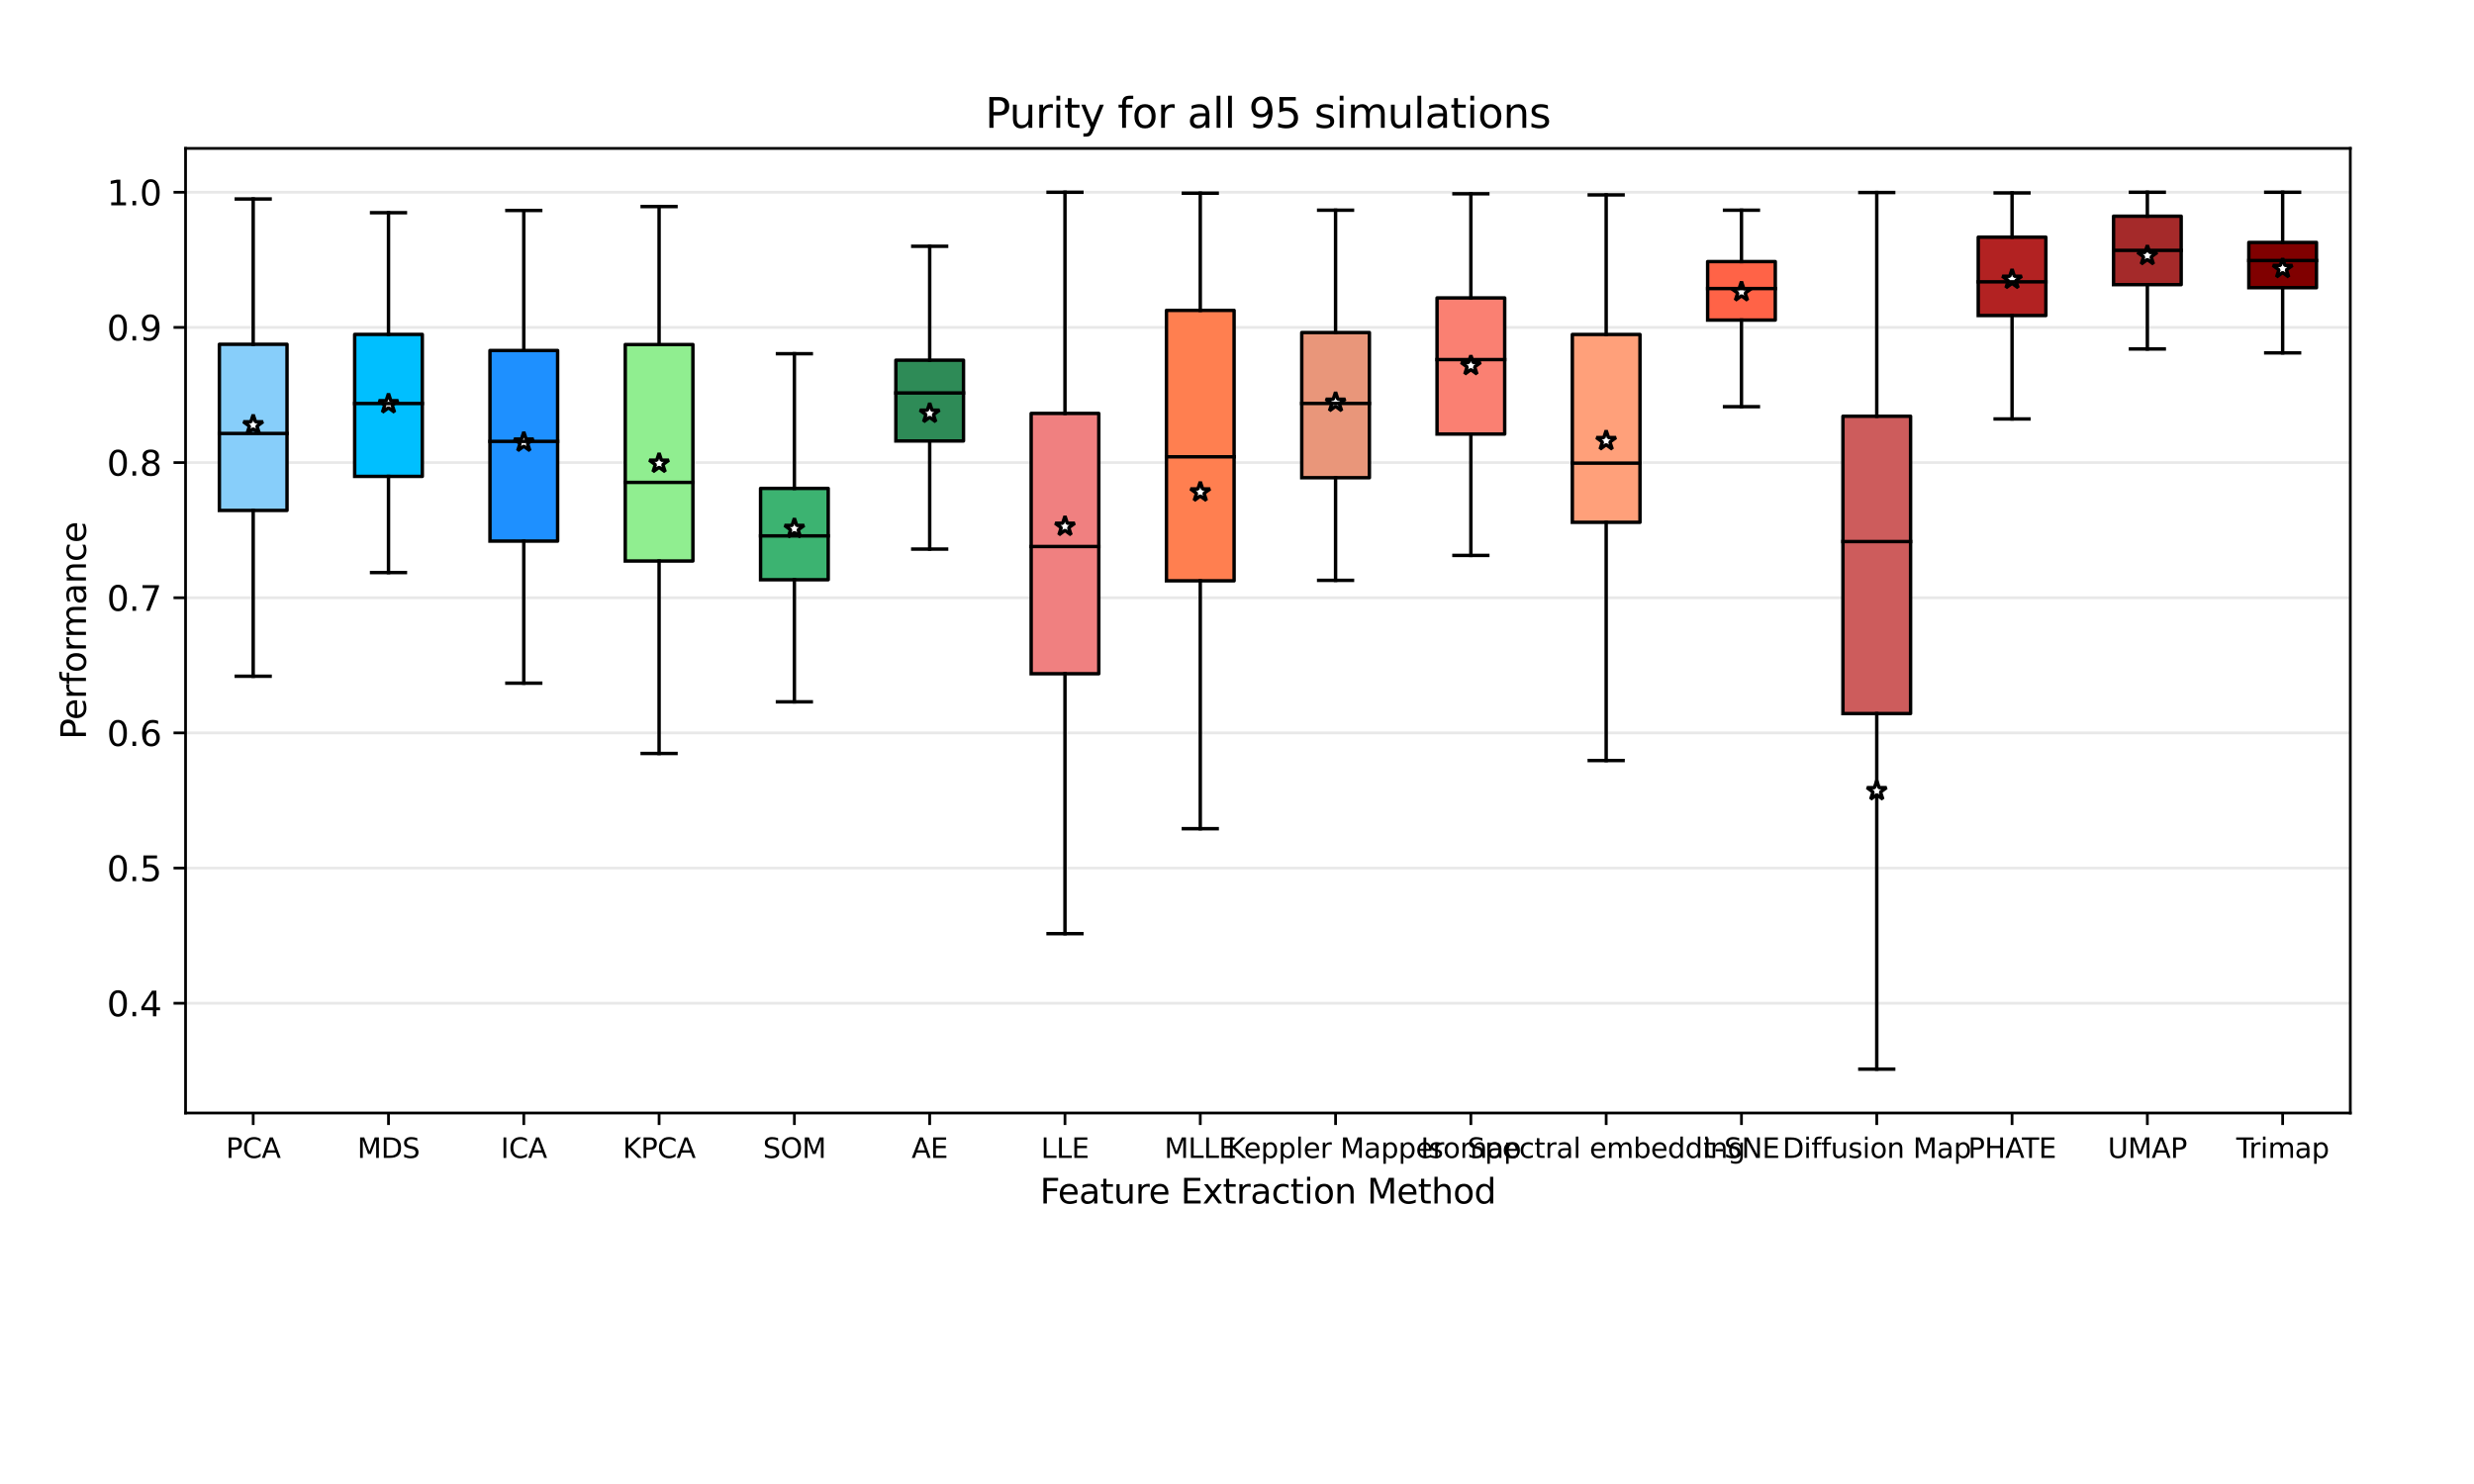 <?xml version="1.0" encoding="utf-8" standalone="no"?>
<!DOCTYPE svg PUBLIC "-//W3C//DTD SVG 1.1//EN"
  "http://www.w3.org/Graphics/SVG/1.1/DTD/svg11.dtd">
<svg xmlns:xlink="http://www.w3.org/1999/xlink" width="720pt" height="432pt" viewBox="0 0 720 432" xmlns="http://www.w3.org/2000/svg" version="1.1">
 <defs>
  <style type="text/css">*{stroke-linejoin: round; stroke-linecap: butt}</style>
 </defs>
 <g id="figure_1">
  <g id="patch_1">
   <path d="M 0 432 
L 720 432 
L 720 0 
L 0 0 
z
" style="fill: #ffffff"/>
  </g>
  <g id="axes_1">
   <g id="patch_2">
    <path d="M 54 324 
L 684 324 
L 684 43.2 
L 54 43.2 
z
" style="fill: #ffffff"/>
   </g>
   <g id="matplotlib.axis_1">
    <g id="xtick_1">
     <g id="line2d_1">
      <defs>
       <path id="mb91f31512e" d="M 0 0 
L 0 3.5 
" style="stroke: #000000; stroke-width: 0.8"/>
      </defs>
      <g>
       <use xlink:href="#mb91f31512e" x="73.688" y="324" style="stroke: #000000; stroke-width: 0.8"/>
      </g>
     </g>
     <g id="text_1">
      <!-- PCA -->
      <g transform="translate(65.746 337.079) scale(0.08 -0.08)">
       <defs>
        <path id="DejaVuSans-50" d="M 1259 4147 
L 1259 2394 
L 2053 2394 
Q 2494 2394 2734 2622 
Q 2975 2850 2975 3272 
Q 2975 3691 2734 3919 
Q 2494 4147 2053 4147 
L 1259 4147 
z
M 628 4666 
L 2053 4666 
Q 2838 4666 3239 4311 
Q 3641 3956 3641 3272 
Q 3641 2581 3239 2228 
Q 2838 1875 2053 1875 
L 1259 1875 
L 1259 0 
L 628 0 
L 628 4666 
z
" transform="scale(0.016)"/>
        <path id="DejaVuSans-43" d="M 4122 4306 
L 4122 3641 
Q 3803 3938 3442 4084 
Q 3081 4231 2675 4231 
Q 1875 4231 1450 3742 
Q 1025 3253 1025 2328 
Q 1025 1406 1450 917 
Q 1875 428 2675 428 
Q 3081 428 3442 575 
Q 3803 722 4122 1019 
L 4122 359 
Q 3791 134 3420 21 
Q 3050 -91 2638 -91 
Q 1578 -91 968 557 
Q 359 1206 359 2328 
Q 359 3453 968 4101 
Q 1578 4750 2638 4750 
Q 3056 4750 3426 4639 
Q 3797 4528 4122 4306 
z
" transform="scale(0.016)"/>
        <path id="DejaVuSans-41" d="M 2188 4044 
L 1331 1722 
L 3047 1722 
L 2188 4044 
z
M 1831 4666 
L 2547 4666 
L 4325 0 
L 3669 0 
L 3244 1197 
L 1141 1197 
L 716 0 
L 50 0 
L 1831 4666 
z
" transform="scale(0.016)"/>
       </defs>
       <use xlink:href="#DejaVuSans-50"/>
       <use xlink:href="#DejaVuSans-43" x="60.303"/>
       <use xlink:href="#DejaVuSans-41" x="130.127"/>
      </g>
     </g>
    </g>
    <g id="xtick_2">
     <g id="line2d_2">
      <g>
       <use xlink:href="#mb91f31512e" x="113.062" y="324" style="stroke: #000000; stroke-width: 0.8"/>
      </g>
     </g>
     <g id="text_2">
      <!-- MDS -->
      <g transform="translate(103.992 337.079) scale(0.08 -0.08)">
       <defs>
        <path id="DejaVuSans-4d" d="M 628 4666 
L 1569 4666 
L 2759 1491 
L 3956 4666 
L 4897 4666 
L 4897 0 
L 4281 0 
L 4281 4097 
L 3078 897 
L 2444 897 
L 1241 4097 
L 1241 0 
L 628 0 
L 628 4666 
z
" transform="scale(0.016)"/>
        <path id="DejaVuSans-44" d="M 1259 4147 
L 1259 519 
L 2022 519 
Q 2988 519 3436 956 
Q 3884 1394 3884 2338 
Q 3884 3275 3436 3711 
Q 2988 4147 2022 4147 
L 1259 4147 
z
M 628 4666 
L 1925 4666 
Q 3281 4666 3915 4102 
Q 4550 3538 4550 2338 
Q 4550 1131 3912 565 
Q 3275 0 1925 0 
L 628 0 
L 628 4666 
z
" transform="scale(0.016)"/>
        <path id="DejaVuSans-53" d="M 3425 4513 
L 3425 3897 
Q 3066 4069 2747 4153 
Q 2428 4238 2131 4238 
Q 1616 4238 1336 4038 
Q 1056 3838 1056 3469 
Q 1056 3159 1242 3001 
Q 1428 2844 1947 2747 
L 2328 2669 
Q 3034 2534 3370 2195 
Q 3706 1856 3706 1288 
Q 3706 609 3251 259 
Q 2797 -91 1919 -91 
Q 1588 -91 1214 -16 
Q 841 59 441 206 
L 441 856 
Q 825 641 1194 531 
Q 1563 422 1919 422 
Q 2459 422 2753 634 
Q 3047 847 3047 1241 
Q 3047 1584 2836 1778 
Q 2625 1972 2144 2069 
L 1759 2144 
Q 1053 2284 737 2584 
Q 422 2884 422 3419 
Q 422 4038 858 4394 
Q 1294 4750 2059 4750 
Q 2388 4750 2728 4690 
Q 3069 4631 3425 4513 
z
" transform="scale(0.016)"/>
       </defs>
       <use xlink:href="#DejaVuSans-4d"/>
       <use xlink:href="#DejaVuSans-44" x="86.279"/>
       <use xlink:href="#DejaVuSans-53" x="163.281"/>
      </g>
     </g>
    </g>
    <g id="xtick_3">
     <g id="line2d_3">
      <g>
       <use xlink:href="#mb91f31512e" x="152.438" y="324" style="stroke: #000000; stroke-width: 0.8"/>
      </g>
     </g>
     <g id="text_3">
      <!-- ICA -->
      <g transform="translate(145.728 337.079) scale(0.08 -0.08)">
       <defs>
        <path id="DejaVuSans-49" d="M 628 4666 
L 1259 4666 
L 1259 0 
L 628 0 
L 628 4666 
z
" transform="scale(0.016)"/>
       </defs>
       <use xlink:href="#DejaVuSans-49"/>
       <use xlink:href="#DejaVuSans-43" x="29.492"/>
       <use xlink:href="#DejaVuSans-41" x="99.316"/>
      </g>
     </g>
    </g>
    <g id="xtick_4">
     <g id="line2d_4">
      <g>
       <use xlink:href="#mb91f31512e" x="191.812" y="324" style="stroke: #000000; stroke-width: 0.8"/>
      </g>
     </g>
     <g id="text_4">
      <!-- KPCA -->
      <g transform="translate(181.248 337.079) scale(0.08 -0.08)">
       <defs>
        <path id="DejaVuSans-4b" d="M 628 4666 
L 1259 4666 
L 1259 2694 
L 3353 4666 
L 4166 4666 
L 1850 2491 
L 4331 0 
L 3500 0 
L 1259 2247 
L 1259 0 
L 628 0 
L 628 4666 
z
" transform="scale(0.016)"/>
       </defs>
       <use xlink:href="#DejaVuSans-4b"/>
       <use xlink:href="#DejaVuSans-50" x="65.576"/>
       <use xlink:href="#DejaVuSans-43" x="125.879"/>
       <use xlink:href="#DejaVuSans-41" x="195.703"/>
      </g>
     </g>
    </g>
    <g id="xtick_5">
     <g id="line2d_5">
      <g>
       <use xlink:href="#mb91f31512e" x="231.188" y="324" style="stroke: #000000; stroke-width: 0.8"/>
      </g>
     </g>
     <g id="text_5">
      <!-- SOM -->
      <g transform="translate(222.048 337.079) scale(0.08 -0.08)">
       <defs>
        <path id="DejaVuSans-4f" d="M 2522 4238 
Q 1834 4238 1429 3725 
Q 1025 3213 1025 2328 
Q 1025 1447 1429 934 
Q 1834 422 2522 422 
Q 3209 422 3611 934 
Q 4013 1447 4013 2328 
Q 4013 3213 3611 3725 
Q 3209 4238 2522 4238 
z
M 2522 4750 
Q 3503 4750 4090 4092 
Q 4678 3434 4678 2328 
Q 4678 1225 4090 567 
Q 3503 -91 2522 -91 
Q 1538 -91 948 565 
Q 359 1222 359 2328 
Q 359 3434 948 4092 
Q 1538 4750 2522 4750 
z
" transform="scale(0.016)"/>
       </defs>
       <use xlink:href="#DejaVuSans-53"/>
       <use xlink:href="#DejaVuSans-4f" x="63.477"/>
       <use xlink:href="#DejaVuSans-4d" x="142.188"/>
      </g>
     </g>
    </g>
    <g id="xtick_6">
     <g id="line2d_6">
      <g>
       <use xlink:href="#mb91f31512e" x="270.562" y="324" style="stroke: #000000; stroke-width: 0.8"/>
      </g>
     </g>
     <g id="text_6">
      <!-- AE -->
      <g transform="translate(265.299 337.079) scale(0.08 -0.08)">
       <defs>
        <path id="DejaVuSans-45" d="M 628 4666 
L 3578 4666 
L 3578 4134 
L 1259 4134 
L 1259 2753 
L 3481 2753 
L 3481 2222 
L 1259 2222 
L 1259 531 
L 3634 531 
L 3634 0 
L 628 0 
L 628 4666 
z
" transform="scale(0.016)"/>
       </defs>
       <use xlink:href="#DejaVuSans-41"/>
       <use xlink:href="#DejaVuSans-45" x="68.408"/>
      </g>
     </g>
    </g>
    <g id="xtick_7">
     <g id="line2d_7">
      <g>
       <use xlink:href="#mb91f31512e" x="309.938" y="324" style="stroke: #000000; stroke-width: 0.8"/>
      </g>
     </g>
     <g id="text_7">
      <!-- LLE -->
      <g transform="translate(302.952 337.079) scale(0.08 -0.08)">
       <defs>
        <path id="DejaVuSans-4c" d="M 628 4666 
L 1259 4666 
L 1259 531 
L 3531 531 
L 3531 0 
L 628 0 
L 628 4666 
z
" transform="scale(0.016)"/>
       </defs>
       <use xlink:href="#DejaVuSans-4c"/>
       <use xlink:href="#DejaVuSans-4c" x="55.713"/>
       <use xlink:href="#DejaVuSans-45" x="111.426"/>
      </g>
     </g>
    </g>
    <g id="xtick_8">
     <g id="line2d_8">
      <g>
       <use xlink:href="#mb91f31512e" x="349.312" y="324" style="stroke: #000000; stroke-width: 0.8"/>
      </g>
     </g>
     <g id="text_8">
      <!-- MLLE -->
      <g transform="translate(338.876 337.079) scale(0.08 -0.08)">
       <use xlink:href="#DejaVuSans-4d"/>
       <use xlink:href="#DejaVuSans-4c" x="86.279"/>
       <use xlink:href="#DejaVuSans-4c" x="141.992"/>
       <use xlink:href="#DejaVuSans-45" x="197.705"/>
      </g>
     </g>
    </g>
    <g id="xtick_9">
     <g id="line2d_9">
      <g>
       <use xlink:href="#mb91f31512e" x="388.688" y="324" style="stroke: #000000; stroke-width: 0.8"/>
      </g>
     </g>
     <g id="text_9">
      <!-- Keppler Mapper -->
      <g transform="translate(357.149 337.079) scale(0.08 -0.08)">
       <defs>
        <path id="DejaVuSans-65" d="M 3597 1894 
L 3597 1613 
L 953 1613 
Q 991 1019 1311 708 
Q 1631 397 2203 397 
Q 2534 397 2845 478 
Q 3156 559 3463 722 
L 3463 178 
Q 3153 47 2828 -22 
Q 2503 -91 2169 -91 
Q 1331 -91 842 396 
Q 353 884 353 1716 
Q 353 2575 817 3079 
Q 1281 3584 2069 3584 
Q 2775 3584 3186 3129 
Q 3597 2675 3597 1894 
z
M 3022 2063 
Q 3016 2534 2758 2815 
Q 2500 3097 2075 3097 
Q 1594 3097 1305 2825 
Q 1016 2553 972 2059 
L 3022 2063 
z
" transform="scale(0.016)"/>
        <path id="DejaVuSans-70" d="M 1159 525 
L 1159 -1331 
L 581 -1331 
L 581 3500 
L 1159 3500 
L 1159 2969 
Q 1341 3281 1617 3432 
Q 1894 3584 2278 3584 
Q 2916 3584 3314 3078 
Q 3713 2572 3713 1747 
Q 3713 922 3314 415 
Q 2916 -91 2278 -91 
Q 1894 -91 1617 61 
Q 1341 213 1159 525 
z
M 3116 1747 
Q 3116 2381 2855 2742 
Q 2594 3103 2138 3103 
Q 1681 3103 1420 2742 
Q 1159 2381 1159 1747 
Q 1159 1113 1420 752 
Q 1681 391 2138 391 
Q 2594 391 2855 752 
Q 3116 1113 3116 1747 
z
" transform="scale(0.016)"/>
        <path id="DejaVuSans-6c" d="M 603 4863 
L 1178 4863 
L 1178 0 
L 603 0 
L 603 4863 
z
" transform="scale(0.016)"/>
        <path id="DejaVuSans-72" d="M 2631 2963 
Q 2534 3019 2420 3045 
Q 2306 3072 2169 3072 
Q 1681 3072 1420 2755 
Q 1159 2438 1159 1844 
L 1159 0 
L 581 0 
L 581 3500 
L 1159 3500 
L 1159 2956 
Q 1341 3275 1631 3429 
Q 1922 3584 2338 3584 
Q 2397 3584 2469 3576 
Q 2541 3569 2628 3553 
L 2631 2963 
z
" transform="scale(0.016)"/>
        <path id="DejaVuSans-20" transform="scale(0.016)"/>
        <path id="DejaVuSans-61" d="M 2194 1759 
Q 1497 1759 1228 1600 
Q 959 1441 959 1056 
Q 959 750 1161 570 
Q 1363 391 1709 391 
Q 2188 391 2477 730 
Q 2766 1069 2766 1631 
L 2766 1759 
L 2194 1759 
z
M 3341 1997 
L 3341 0 
L 2766 0 
L 2766 531 
Q 2569 213 2275 61 
Q 1981 -91 1556 -91 
Q 1019 -91 701 211 
Q 384 513 384 1019 
Q 384 1609 779 1909 
Q 1175 2209 1959 2209 
L 2766 2209 
L 2766 2266 
Q 2766 2663 2505 2880 
Q 2244 3097 1772 3097 
Q 1472 3097 1187 3025 
Q 903 2953 641 2809 
L 641 3341 
Q 956 3463 1253 3523 
Q 1550 3584 1831 3584 
Q 2591 3584 2966 3190 
Q 3341 2797 3341 1997 
z
" transform="scale(0.016)"/>
       </defs>
       <use xlink:href="#DejaVuSans-4b"/>
       <use xlink:href="#DejaVuSans-65" x="60.576"/>
       <use xlink:href="#DejaVuSans-70" x="122.1"/>
       <use xlink:href="#DejaVuSans-70" x="185.576"/>
       <use xlink:href="#DejaVuSans-6c" x="249.053"/>
       <use xlink:href="#DejaVuSans-65" x="276.836"/>
       <use xlink:href="#DejaVuSans-72" x="338.359"/>
       <use xlink:href="#DejaVuSans-20" x="379.473"/>
       <use xlink:href="#DejaVuSans-4d" x="411.26"/>
       <use xlink:href="#DejaVuSans-61" x="497.539"/>
       <use xlink:href="#DejaVuSans-70" x="558.818"/>
       <use xlink:href="#DejaVuSans-70" x="622.295"/>
       <use xlink:href="#DejaVuSans-65" x="685.771"/>
       <use xlink:href="#DejaVuSans-72" x="747.295"/>
      </g>
     </g>
    </g>
    <g id="xtick_10">
     <g id="line2d_10">
      <g>
       <use xlink:href="#mb91f31512e" x="428.062" y="324" style="stroke: #000000; stroke-width: 0.8"/>
      </g>
     </g>
     <g id="text_10">
      <!-- Isomap -->
      <g transform="translate(413.464 337.079) scale(0.08 -0.08)">
       <defs>
        <path id="DejaVuSans-73" d="M 2834 3397 
L 2834 2853 
Q 2591 2978 2328 3040 
Q 2066 3103 1784 3103 
Q 1356 3103 1142 2972 
Q 928 2841 928 2578 
Q 928 2378 1081 2264 
Q 1234 2150 1697 2047 
L 1894 2003 
Q 2506 1872 2764 1633 
Q 3022 1394 3022 966 
Q 3022 478 2636 193 
Q 2250 -91 1575 -91 
Q 1294 -91 989 -36 
Q 684 19 347 128 
L 347 722 
Q 666 556 975 473 
Q 1284 391 1588 391 
Q 1994 391 2212 530 
Q 2431 669 2431 922 
Q 2431 1156 2273 1281 
Q 2116 1406 1581 1522 
L 1381 1569 
Q 847 1681 609 1914 
Q 372 2147 372 2553 
Q 372 3047 722 3315 
Q 1072 3584 1716 3584 
Q 2034 3584 2315 3537 
Q 2597 3491 2834 3397 
z
" transform="scale(0.016)"/>
        <path id="DejaVuSans-6f" d="M 1959 3097 
Q 1497 3097 1228 2736 
Q 959 2375 959 1747 
Q 959 1119 1226 758 
Q 1494 397 1959 397 
Q 2419 397 2687 759 
Q 2956 1122 2956 1747 
Q 2956 2369 2687 2733 
Q 2419 3097 1959 3097 
z
M 1959 3584 
Q 2709 3584 3137 3096 
Q 3566 2609 3566 1747 
Q 3566 888 3137 398 
Q 2709 -91 1959 -91 
Q 1206 -91 779 398 
Q 353 888 353 1747 
Q 353 2609 779 3096 
Q 1206 3584 1959 3584 
z
" transform="scale(0.016)"/>
        <path id="DejaVuSans-6d" d="M 3328 2828 
Q 3544 3216 3844 3400 
Q 4144 3584 4550 3584 
Q 5097 3584 5394 3201 
Q 5691 2819 5691 2113 
L 5691 0 
L 5113 0 
L 5113 2094 
Q 5113 2597 4934 2840 
Q 4756 3084 4391 3084 
Q 3944 3084 3684 2787 
Q 3425 2491 3425 1978 
L 3425 0 
L 2847 0 
L 2847 2094 
Q 2847 2600 2669 2842 
Q 2491 3084 2119 3084 
Q 1678 3084 1418 2786 
Q 1159 2488 1159 1978 
L 1159 0 
L 581 0 
L 581 3500 
L 1159 3500 
L 1159 2956 
Q 1356 3278 1631 3431 
Q 1906 3584 2284 3584 
Q 2666 3584 2933 3390 
Q 3200 3197 3328 2828 
z
" transform="scale(0.016)"/>
       </defs>
       <use xlink:href="#DejaVuSans-49"/>
       <use xlink:href="#DejaVuSans-73" x="29.492"/>
       <use xlink:href="#DejaVuSans-6f" x="81.592"/>
       <use xlink:href="#DejaVuSans-6d" x="142.773"/>
       <use xlink:href="#DejaVuSans-61" x="240.186"/>
       <use xlink:href="#DejaVuSans-70" x="301.465"/>
      </g>
     </g>
    </g>
    <g id="xtick_11">
     <g id="line2d_11">
      <g>
       <use xlink:href="#mb91f31512e" x="467.438" y="324" style="stroke: #000000; stroke-width: 0.8"/>
      </g>
     </g>
     <g id="text_11">
      <!-- Spectral embedding -->
      <g transform="translate(427.029 337.079) scale(0.08 -0.08)">
       <defs>
        <path id="DejaVuSans-63" d="M 3122 3366 
L 3122 2828 
Q 2878 2963 2633 3030 
Q 2388 3097 2138 3097 
Q 1578 3097 1268 2742 
Q 959 2388 959 1747 
Q 959 1106 1268 751 
Q 1578 397 2138 397 
Q 2388 397 2633 464 
Q 2878 531 3122 666 
L 3122 134 
Q 2881 22 2623 -34 
Q 2366 -91 2075 -91 
Q 1284 -91 818 406 
Q 353 903 353 1747 
Q 353 2603 823 3093 
Q 1294 3584 2113 3584 
Q 2378 3584 2631 3529 
Q 2884 3475 3122 3366 
z
" transform="scale(0.016)"/>
        <path id="DejaVuSans-74" d="M 1172 4494 
L 1172 3500 
L 2356 3500 
L 2356 3053 
L 1172 3053 
L 1172 1153 
Q 1172 725 1289 603 
Q 1406 481 1766 481 
L 2356 481 
L 2356 0 
L 1766 0 
Q 1100 0 847 248 
Q 594 497 594 1153 
L 594 3053 
L 172 3053 
L 172 3500 
L 594 3500 
L 594 4494 
L 1172 4494 
z
" transform="scale(0.016)"/>
        <path id="DejaVuSans-62" d="M 3116 1747 
Q 3116 2381 2855 2742 
Q 2594 3103 2138 3103 
Q 1681 3103 1420 2742 
Q 1159 2381 1159 1747 
Q 1159 1113 1420 752 
Q 1681 391 2138 391 
Q 2594 391 2855 752 
Q 3116 1113 3116 1747 
z
M 1159 2969 
Q 1341 3281 1617 3432 
Q 1894 3584 2278 3584 
Q 2916 3584 3314 3078 
Q 3713 2572 3713 1747 
Q 3713 922 3314 415 
Q 2916 -91 2278 -91 
Q 1894 -91 1617 61 
Q 1341 213 1159 525 
L 1159 0 
L 581 0 
L 581 4863 
L 1159 4863 
L 1159 2969 
z
" transform="scale(0.016)"/>
        <path id="DejaVuSans-64" d="M 2906 2969 
L 2906 4863 
L 3481 4863 
L 3481 0 
L 2906 0 
L 2906 525 
Q 2725 213 2448 61 
Q 2172 -91 1784 -91 
Q 1150 -91 751 415 
Q 353 922 353 1747 
Q 353 2572 751 3078 
Q 1150 3584 1784 3584 
Q 2172 3584 2448 3432 
Q 2725 3281 2906 2969 
z
M 947 1747 
Q 947 1113 1208 752 
Q 1469 391 1925 391 
Q 2381 391 2643 752 
Q 2906 1113 2906 1747 
Q 2906 2381 2643 2742 
Q 2381 3103 1925 3103 
Q 1469 3103 1208 2742 
Q 947 2381 947 1747 
z
" transform="scale(0.016)"/>
        <path id="DejaVuSans-69" d="M 603 3500 
L 1178 3500 
L 1178 0 
L 603 0 
L 603 3500 
z
M 603 4863 
L 1178 4863 
L 1178 4134 
L 603 4134 
L 603 4863 
z
" transform="scale(0.016)"/>
        <path id="DejaVuSans-6e" d="M 3513 2113 
L 3513 0 
L 2938 0 
L 2938 2094 
Q 2938 2591 2744 2837 
Q 2550 3084 2163 3084 
Q 1697 3084 1428 2787 
Q 1159 2491 1159 1978 
L 1159 0 
L 581 0 
L 581 3500 
L 1159 3500 
L 1159 2956 
Q 1366 3272 1645 3428 
Q 1925 3584 2291 3584 
Q 2894 3584 3203 3211 
Q 3513 2838 3513 2113 
z
" transform="scale(0.016)"/>
        <path id="DejaVuSans-67" d="M 2906 1791 
Q 2906 2416 2648 2759 
Q 2391 3103 1925 3103 
Q 1463 3103 1205 2759 
Q 947 2416 947 1791 
Q 947 1169 1205 825 
Q 1463 481 1925 481 
Q 2391 481 2648 825 
Q 2906 1169 2906 1791 
z
M 3481 434 
Q 3481 -459 3084 -895 
Q 2688 -1331 1869 -1331 
Q 1566 -1331 1297 -1286 
Q 1028 -1241 775 -1147 
L 775 -588 
Q 1028 -725 1275 -790 
Q 1522 -856 1778 -856 
Q 2344 -856 2625 -561 
Q 2906 -266 2906 331 
L 2906 616 
Q 2728 306 2450 153 
Q 2172 0 1784 0 
Q 1141 0 747 490 
Q 353 981 353 1791 
Q 353 2603 747 3093 
Q 1141 3584 1784 3584 
Q 2172 3584 2450 3431 
Q 2728 3278 2906 2969 
L 2906 3500 
L 3481 3500 
L 3481 434 
z
" transform="scale(0.016)"/>
       </defs>
       <use xlink:href="#DejaVuSans-53"/>
       <use xlink:href="#DejaVuSans-70" x="63.477"/>
       <use xlink:href="#DejaVuSans-65" x="126.953"/>
       <use xlink:href="#DejaVuSans-63" x="188.477"/>
       <use xlink:href="#DejaVuSans-74" x="243.457"/>
       <use xlink:href="#DejaVuSans-72" x="282.666"/>
       <use xlink:href="#DejaVuSans-61" x="323.779"/>
       <use xlink:href="#DejaVuSans-6c" x="385.059"/>
       <use xlink:href="#DejaVuSans-20" x="412.842"/>
       <use xlink:href="#DejaVuSans-65" x="444.629"/>
       <use xlink:href="#DejaVuSans-6d" x="506.152"/>
       <use xlink:href="#DejaVuSans-62" x="603.564"/>
       <use xlink:href="#DejaVuSans-65" x="667.041"/>
       <use xlink:href="#DejaVuSans-64" x="728.564"/>
       <use xlink:href="#DejaVuSans-64" x="792.041"/>
       <use xlink:href="#DejaVuSans-69" x="855.518"/>
       <use xlink:href="#DejaVuSans-6e" x="883.301"/>
       <use xlink:href="#DejaVuSans-67" x="946.68"/>
      </g>
     </g>
    </g>
    <g id="xtick_12">
     <g id="line2d_12">
      <g>
       <use xlink:href="#mb91f31512e" x="506.812" y="324" style="stroke: #000000; stroke-width: 0.8"/>
      </g>
     </g>
     <g id="text_12">
      <!-- t-SNE -->
      <g transform="translate(495.742 337.079) scale(0.08 -0.08)">
       <defs>
        <path id="DejaVuSans-2d" d="M 313 2009 
L 1997 2009 
L 1997 1497 
L 313 1497 
L 313 2009 
z
" transform="scale(0.016)"/>
        <path id="DejaVuSans-4e" d="M 628 4666 
L 1478 4666 
L 3547 763 
L 3547 4666 
L 4159 4666 
L 4159 0 
L 3309 0 
L 1241 3903 
L 1241 0 
L 628 0 
L 628 4666 
z
" transform="scale(0.016)"/>
       </defs>
       <use xlink:href="#DejaVuSans-74"/>
       <use xlink:href="#DejaVuSans-2d" x="39.209"/>
       <use xlink:href="#DejaVuSans-53" x="75.293"/>
       <use xlink:href="#DejaVuSans-4e" x="138.77"/>
       <use xlink:href="#DejaVuSans-45" x="213.574"/>
      </g>
     </g>
    </g>
    <g id="xtick_13">
     <g id="line2d_13">
      <g>
       <use xlink:href="#mb91f31512e" x="546.188" y="324" style="stroke: #000000; stroke-width: 0.8"/>
      </g>
     </g>
     <g id="text_13">
      <!-- Diffusion Map -->
      <g transform="translate(518.754 337.079) scale(0.08 -0.08)">
       <defs>
        <path id="DejaVuSans-66" d="M 2375 4863 
L 2375 4384 
L 1825 4384 
Q 1516 4384 1395 4259 
Q 1275 4134 1275 3809 
L 1275 3500 
L 2222 3500 
L 2222 3053 
L 1275 3053 
L 1275 0 
L 697 0 
L 697 3053 
L 147 3053 
L 147 3500 
L 697 3500 
L 697 3744 
Q 697 4328 969 4595 
Q 1241 4863 1831 4863 
L 2375 4863 
z
" transform="scale(0.016)"/>
        <path id="DejaVuSans-75" d="M 544 1381 
L 544 3500 
L 1119 3500 
L 1119 1403 
Q 1119 906 1312 657 
Q 1506 409 1894 409 
Q 2359 409 2629 706 
Q 2900 1003 2900 1516 
L 2900 3500 
L 3475 3500 
L 3475 0 
L 2900 0 
L 2900 538 
Q 2691 219 2414 64 
Q 2138 -91 1772 -91 
Q 1169 -91 856 284 
Q 544 659 544 1381 
z
M 1991 3584 
L 1991 3584 
z
" transform="scale(0.016)"/>
       </defs>
       <use xlink:href="#DejaVuSans-44"/>
       <use xlink:href="#DejaVuSans-69" x="77.002"/>
       <use xlink:href="#DejaVuSans-66" x="104.785"/>
       <use xlink:href="#DejaVuSans-66" x="139.99"/>
       <use xlink:href="#DejaVuSans-75" x="175.195"/>
       <use xlink:href="#DejaVuSans-73" x="238.574"/>
       <use xlink:href="#DejaVuSans-69" x="290.674"/>
       <use xlink:href="#DejaVuSans-6f" x="318.457"/>
       <use xlink:href="#DejaVuSans-6e" x="379.639"/>
       <use xlink:href="#DejaVuSans-20" x="443.018"/>
       <use xlink:href="#DejaVuSans-4d" x="474.805"/>
       <use xlink:href="#DejaVuSans-61" x="561.084"/>
       <use xlink:href="#DejaVuSans-70" x="622.363"/>
      </g>
     </g>
    </g>
    <g id="xtick_14">
     <g id="line2d_14">
      <g>
       <use xlink:href="#mb91f31512e" x="585.562" y="324" style="stroke: #000000; stroke-width: 0.8"/>
      </g>
     </g>
     <g id="text_14">
      <!-- PHATE -->
      <g transform="translate(572.746 337.079) scale(0.08 -0.08)">
       <defs>
        <path id="DejaVuSans-48" d="M 628 4666 
L 1259 4666 
L 1259 2753 
L 3553 2753 
L 3553 4666 
L 4184 4666 
L 4184 0 
L 3553 0 
L 3553 2222 
L 1259 2222 
L 1259 0 
L 628 0 
L 628 4666 
z
" transform="scale(0.016)"/>
        <path id="DejaVuSans-54" d="M -19 4666 
L 3928 4666 
L 3928 4134 
L 2272 4134 
L 2272 0 
L 1638 0 
L 1638 4134 
L -19 4134 
L -19 4666 
z
" transform="scale(0.016)"/>
       </defs>
       <use xlink:href="#DejaVuSans-50"/>
       <use xlink:href="#DejaVuSans-48" x="60.303"/>
       <use xlink:href="#DejaVuSans-41" x="135.498"/>
       <use xlink:href="#DejaVuSans-54" x="196.156"/>
       <use xlink:href="#DejaVuSans-45" x="257.24"/>
      </g>
     </g>
    </g>
    <g id="xtick_15">
     <g id="line2d_15">
      <g>
       <use xlink:href="#mb91f31512e" x="624.938" y="324" style="stroke: #000000; stroke-width: 0.8"/>
      </g>
     </g>
     <g id="text_15">
      <!-- UMAP -->
      <g transform="translate(613.411 337.079) scale(0.08 -0.08)">
       <defs>
        <path id="DejaVuSans-55" d="M 556 4666 
L 1191 4666 
L 1191 1831 
Q 1191 1081 1462 751 
Q 1734 422 2344 422 
Q 2950 422 3222 751 
Q 3494 1081 3494 1831 
L 3494 4666 
L 4128 4666 
L 4128 1753 
Q 4128 841 3676 375 
Q 3225 -91 2344 -91 
Q 1459 -91 1007 375 
Q 556 841 556 1753 
L 556 4666 
z
" transform="scale(0.016)"/>
       </defs>
       <use xlink:href="#DejaVuSans-55"/>
       <use xlink:href="#DejaVuSans-4d" x="73.193"/>
       <use xlink:href="#DejaVuSans-41" x="159.473"/>
       <use xlink:href="#DejaVuSans-50" x="227.881"/>
      </g>
     </g>
    </g>
    <g id="xtick_16">
     <g id="line2d_16">
      <g>
       <use xlink:href="#mb91f31512e" x="664.312" y="324" style="stroke: #000000; stroke-width: 0.8"/>
      </g>
     </g>
     <g id="text_16">
      <!-- Trimap -->
      <g transform="translate(650.817 337.079) scale(0.08 -0.08)">
       <use xlink:href="#DejaVuSans-54"/>
       <use xlink:href="#DejaVuSans-72" x="46.334"/>
       <use xlink:href="#DejaVuSans-69" x="87.447"/>
       <use xlink:href="#DejaVuSans-6d" x="115.23"/>
       <use xlink:href="#DejaVuSans-61" x="212.643"/>
       <use xlink:href="#DejaVuSans-70" x="273.922"/>
      </g>
     </g>
    </g>
    <g id="text_17">
     <!-- Feature Extraction Method -->
     <g transform="translate(302.654 350.341) scale(0.1 -0.1)">
      <defs>
       <path id="DejaVuSans-46" d="M 628 4666 
L 3309 4666 
L 3309 4134 
L 1259 4134 
L 1259 2759 
L 3109 2759 
L 3109 2228 
L 1259 2228 
L 1259 0 
L 628 0 
L 628 4666 
z
" transform="scale(0.016)"/>
       <path id="DejaVuSans-78" d="M 3513 3500 
L 2247 1797 
L 3578 0 
L 2900 0 
L 1881 1375 
L 863 0 
L 184 0 
L 1544 1831 
L 300 3500 
L 978 3500 
L 1906 2253 
L 2834 3500 
L 3513 3500 
z
" transform="scale(0.016)"/>
       <path id="DejaVuSans-68" d="M 3513 2113 
L 3513 0 
L 2938 0 
L 2938 2094 
Q 2938 2591 2744 2837 
Q 2550 3084 2163 3084 
Q 1697 3084 1428 2787 
Q 1159 2491 1159 1978 
L 1159 0 
L 581 0 
L 581 4863 
L 1159 4863 
L 1159 2956 
Q 1366 3272 1645 3428 
Q 1925 3584 2291 3584 
Q 2894 3584 3203 3211 
Q 3513 2838 3513 2113 
z
" transform="scale(0.016)"/>
      </defs>
      <use xlink:href="#DejaVuSans-46"/>
      <use xlink:href="#DejaVuSans-65" x="52.02"/>
      <use xlink:href="#DejaVuSans-61" x="113.543"/>
      <use xlink:href="#DejaVuSans-74" x="174.822"/>
      <use xlink:href="#DejaVuSans-75" x="214.031"/>
      <use xlink:href="#DejaVuSans-72" x="277.41"/>
      <use xlink:href="#DejaVuSans-65" x="316.273"/>
      <use xlink:href="#DejaVuSans-20" x="377.797"/>
      <use xlink:href="#DejaVuSans-45" x="409.584"/>
      <use xlink:href="#DejaVuSans-78" x="472.768"/>
      <use xlink:href="#DejaVuSans-74" x="531.947"/>
      <use xlink:href="#DejaVuSans-72" x="571.156"/>
      <use xlink:href="#DejaVuSans-61" x="612.27"/>
      <use xlink:href="#DejaVuSans-63" x="673.549"/>
      <use xlink:href="#DejaVuSans-74" x="728.529"/>
      <use xlink:href="#DejaVuSans-69" x="767.738"/>
      <use xlink:href="#DejaVuSans-6f" x="795.521"/>
      <use xlink:href="#DejaVuSans-6e" x="856.703"/>
      <use xlink:href="#DejaVuSans-20" x="920.082"/>
      <use xlink:href="#DejaVuSans-4d" x="951.869"/>
      <use xlink:href="#DejaVuSans-65" x="1038.148"/>
      <use xlink:href="#DejaVuSans-74" x="1099.672"/>
      <use xlink:href="#DejaVuSans-68" x="1138.881"/>
      <use xlink:href="#DejaVuSans-6f" x="1202.26"/>
      <use xlink:href="#DejaVuSans-64" x="1263.441"/>
     </g>
    </g>
   </g>
   <g id="matplotlib.axis_2">
    <g id="ytick_1">
     <g id="line2d_17">
      <path d="M 54 292.046 
L 684 292.046 
" clip-path="url(#pd6ac13c09b)" style="fill: none; stroke: #d3d3d3; stroke-opacity: 0.5; stroke-width: 0.8; stroke-linecap: square"/>
     </g>
     <g id="line2d_18">
      <defs>
       <path id="m23e0eb3405" d="M 0 0 
L -3.5 0 
" style="stroke: #000000; stroke-width: 0.8"/>
      </defs>
      <g>
       <use xlink:href="#m23e0eb3405" x="54" y="292.046" style="stroke: #000000; stroke-width: 0.8"/>
      </g>
     </g>
     <g id="text_18">
      <!-- 0.4 -->
      <g transform="translate(31.097 295.845) scale(0.1 -0.1)">
       <defs>
        <path id="DejaVuSans-30" d="M 2034 4250 
Q 1547 4250 1301 3770 
Q 1056 3291 1056 2328 
Q 1056 1369 1301 889 
Q 1547 409 2034 409 
Q 2525 409 2770 889 
Q 3016 1369 3016 2328 
Q 3016 3291 2770 3770 
Q 2525 4250 2034 4250 
z
M 2034 4750 
Q 2819 4750 3233 4129 
Q 3647 3509 3647 2328 
Q 3647 1150 3233 529 
Q 2819 -91 2034 -91 
Q 1250 -91 836 529 
Q 422 1150 422 2328 
Q 422 3509 836 4129 
Q 1250 4750 2034 4750 
z
" transform="scale(0.016)"/>
        <path id="DejaVuSans-2e" d="M 684 794 
L 1344 794 
L 1344 0 
L 684 0 
L 684 794 
z
" transform="scale(0.016)"/>
        <path id="DejaVuSans-34" d="M 2419 4116 
L 825 1625 
L 2419 1625 
L 2419 4116 
z
M 2253 4666 
L 3047 4666 
L 3047 1625 
L 3713 1625 
L 3713 1100 
L 3047 1100 
L 3047 0 
L 2419 0 
L 2419 1100 
L 313 1100 
L 313 1709 
L 2253 4666 
z
" transform="scale(0.016)"/>
       </defs>
       <use xlink:href="#DejaVuSans-30"/>
       <use xlink:href="#DejaVuSans-2e" x="63.623"/>
       <use xlink:href="#DejaVuSans-34" x="95.41"/>
      </g>
     </g>
    </g>
    <g id="ytick_2">
     <g id="line2d_19">
      <path d="M 54 252.699 
L 684 252.699 
" clip-path="url(#pd6ac13c09b)" style="fill: none; stroke: #d3d3d3; stroke-opacity: 0.5; stroke-width: 0.8; stroke-linecap: square"/>
     </g>
     <g id="line2d_20">
      <g>
       <use xlink:href="#m23e0eb3405" x="54" y="252.699" style="stroke: #000000; stroke-width: 0.8"/>
      </g>
     </g>
     <g id="text_19">
      <!-- 0.5 -->
      <g transform="translate(31.097 256.498) scale(0.1 -0.1)">
       <defs>
        <path id="DejaVuSans-35" d="M 691 4666 
L 3169 4666 
L 3169 4134 
L 1269 4134 
L 1269 2991 
Q 1406 3038 1543 3061 
Q 1681 3084 1819 3084 
Q 2600 3084 3056 2656 
Q 3513 2228 3513 1497 
Q 3513 744 3044 326 
Q 2575 -91 1722 -91 
Q 1428 -91 1123 -41 
Q 819 9 494 109 
L 494 744 
Q 775 591 1075 516 
Q 1375 441 1709 441 
Q 2250 441 2565 725 
Q 2881 1009 2881 1497 
Q 2881 1984 2565 2268 
Q 2250 2553 1709 2553 
Q 1456 2553 1204 2497 
Q 953 2441 691 2322 
L 691 4666 
z
" transform="scale(0.016)"/>
       </defs>
       <use xlink:href="#DejaVuSans-30"/>
       <use xlink:href="#DejaVuSans-2e" x="63.623"/>
       <use xlink:href="#DejaVuSans-35" x="95.41"/>
      </g>
     </g>
    </g>
    <g id="ytick_3">
     <g id="line2d_21">
      <path d="M 54 213.352 
L 684 213.352 
" clip-path="url(#pd6ac13c09b)" style="fill: none; stroke: #d3d3d3; stroke-opacity: 0.5; stroke-width: 0.8; stroke-linecap: square"/>
     </g>
     <g id="line2d_22">
      <g>
       <use xlink:href="#m23e0eb3405" x="54" y="213.352" style="stroke: #000000; stroke-width: 0.8"/>
      </g>
     </g>
     <g id="text_20">
      <!-- 0.6 -->
      <g transform="translate(31.097 217.151) scale(0.1 -0.1)">
       <defs>
        <path id="DejaVuSans-36" d="M 2113 2584 
Q 1688 2584 1439 2293 
Q 1191 2003 1191 1497 
Q 1191 994 1439 701 
Q 1688 409 2113 409 
Q 2538 409 2786 701 
Q 3034 994 3034 1497 
Q 3034 2003 2786 2293 
Q 2538 2584 2113 2584 
z
M 3366 4563 
L 3366 3988 
Q 3128 4100 2886 4159 
Q 2644 4219 2406 4219 
Q 1781 4219 1451 3797 
Q 1122 3375 1075 2522 
Q 1259 2794 1537 2939 
Q 1816 3084 2150 3084 
Q 2853 3084 3261 2657 
Q 3669 2231 3669 1497 
Q 3669 778 3244 343 
Q 2819 -91 2113 -91 
Q 1303 -91 875 529 
Q 447 1150 447 2328 
Q 447 3434 972 4092 
Q 1497 4750 2381 4750 
Q 2619 4750 2861 4703 
Q 3103 4656 3366 4563 
z
" transform="scale(0.016)"/>
       </defs>
       <use xlink:href="#DejaVuSans-30"/>
       <use xlink:href="#DejaVuSans-2e" x="63.623"/>
       <use xlink:href="#DejaVuSans-36" x="95.41"/>
      </g>
     </g>
    </g>
    <g id="ytick_4">
     <g id="line2d_23">
      <path d="M 54 174.005 
L 684 174.005 
" clip-path="url(#pd6ac13c09b)" style="fill: none; stroke: #d3d3d3; stroke-opacity: 0.5; stroke-width: 0.8; stroke-linecap: square"/>
     </g>
     <g id="line2d_24">
      <g>
       <use xlink:href="#m23e0eb3405" x="54" y="174.005" style="stroke: #000000; stroke-width: 0.8"/>
      </g>
     </g>
     <g id="text_21">
      <!-- 0.7 -->
      <g transform="translate(31.097 177.804) scale(0.1 -0.1)">
       <defs>
        <path id="DejaVuSans-37" d="M 525 4666 
L 3525 4666 
L 3525 4397 
L 1831 0 
L 1172 0 
L 2766 4134 
L 525 4134 
L 525 4666 
z
" transform="scale(0.016)"/>
       </defs>
       <use xlink:href="#DejaVuSans-30"/>
       <use xlink:href="#DejaVuSans-2e" x="63.623"/>
       <use xlink:href="#DejaVuSans-37" x="95.41"/>
      </g>
     </g>
    </g>
    <g id="ytick_5">
     <g id="line2d_25">
      <path d="M 54 134.658 
L 684 134.658 
" clip-path="url(#pd6ac13c09b)" style="fill: none; stroke: #d3d3d3; stroke-opacity: 0.5; stroke-width: 0.8; stroke-linecap: square"/>
     </g>
     <g id="line2d_26">
      <g>
       <use xlink:href="#m23e0eb3405" x="54" y="134.658" style="stroke: #000000; stroke-width: 0.8"/>
      </g>
     </g>
     <g id="text_22">
      <!-- 0.8 -->
      <g transform="translate(31.097 138.457) scale(0.1 -0.1)">
       <defs>
        <path id="DejaVuSans-38" d="M 2034 2216 
Q 1584 2216 1326 1975 
Q 1069 1734 1069 1313 
Q 1069 891 1326 650 
Q 1584 409 2034 409 
Q 2484 409 2743 651 
Q 3003 894 3003 1313 
Q 3003 1734 2745 1975 
Q 2488 2216 2034 2216 
z
M 1403 2484 
Q 997 2584 770 2862 
Q 544 3141 544 3541 
Q 544 4100 942 4425 
Q 1341 4750 2034 4750 
Q 2731 4750 3128 4425 
Q 3525 4100 3525 3541 
Q 3525 3141 3298 2862 
Q 3072 2584 2669 2484 
Q 3125 2378 3379 2068 
Q 3634 1759 3634 1313 
Q 3634 634 3220 271 
Q 2806 -91 2034 -91 
Q 1263 -91 848 271 
Q 434 634 434 1313 
Q 434 1759 690 2068 
Q 947 2378 1403 2484 
z
M 1172 3481 
Q 1172 3119 1398 2916 
Q 1625 2713 2034 2713 
Q 2441 2713 2670 2916 
Q 2900 3119 2900 3481 
Q 2900 3844 2670 4047 
Q 2441 4250 2034 4250 
Q 1625 4250 1398 4047 
Q 1172 3844 1172 3481 
z
" transform="scale(0.016)"/>
       </defs>
       <use xlink:href="#DejaVuSans-30"/>
       <use xlink:href="#DejaVuSans-2e" x="63.623"/>
       <use xlink:href="#DejaVuSans-38" x="95.41"/>
      </g>
     </g>
    </g>
    <g id="ytick_6">
     <g id="line2d_27">
      <path d="M 54 95.311 
L 684 95.311 
" clip-path="url(#pd6ac13c09b)" style="fill: none; stroke: #d3d3d3; stroke-opacity: 0.5; stroke-width: 0.8; stroke-linecap: square"/>
     </g>
     <g id="line2d_28">
      <g>
       <use xlink:href="#m23e0eb3405" x="54" y="95.311" style="stroke: #000000; stroke-width: 0.8"/>
      </g>
     </g>
     <g id="text_23">
      <!-- 0.9 -->
      <g transform="translate(31.097 99.11) scale(0.1 -0.1)">
       <defs>
        <path id="DejaVuSans-39" d="M 703 97 
L 703 672 
Q 941 559 1184 500 
Q 1428 441 1663 441 
Q 2288 441 2617 861 
Q 2947 1281 2994 2138 
Q 2813 1869 2534 1725 
Q 2256 1581 1919 1581 
Q 1219 1581 811 2004 
Q 403 2428 403 3163 
Q 403 3881 828 4315 
Q 1253 4750 1959 4750 
Q 2769 4750 3195 4129 
Q 3622 3509 3622 2328 
Q 3622 1225 3098 567 
Q 2575 -91 1691 -91 
Q 1453 -91 1209 -44 
Q 966 3 703 97 
z
M 1959 2075 
Q 2384 2075 2632 2365 
Q 2881 2656 2881 3163 
Q 2881 3666 2632 3958 
Q 2384 4250 1959 4250 
Q 1534 4250 1286 3958 
Q 1038 3666 1038 3163 
Q 1038 2656 1286 2365 
Q 1534 2075 1959 2075 
z
" transform="scale(0.016)"/>
       </defs>
       <use xlink:href="#DejaVuSans-30"/>
       <use xlink:href="#DejaVuSans-2e" x="63.623"/>
       <use xlink:href="#DejaVuSans-39" x="95.41"/>
      </g>
     </g>
    </g>
    <g id="ytick_7">
     <g id="line2d_29">
      <path d="M 54 55.964 
L 684 55.964 
" clip-path="url(#pd6ac13c09b)" style="fill: none; stroke: #d3d3d3; stroke-opacity: 0.5; stroke-width: 0.8; stroke-linecap: square"/>
     </g>
     <g id="line2d_30">
      <g>
       <use xlink:href="#m23e0eb3405" x="54" y="55.964" style="stroke: #000000; stroke-width: 0.8"/>
      </g>
     </g>
     <g id="text_24">
      <!-- 1.0 -->
      <g transform="translate(31.097 59.763) scale(0.1 -0.1)">
       <defs>
        <path id="DejaVuSans-31" d="M 794 531 
L 1825 531 
L 1825 4091 
L 703 3866 
L 703 4441 
L 1819 4666 
L 2450 4666 
L 2450 531 
L 3481 531 
L 3481 0 
L 794 0 
L 794 531 
z
" transform="scale(0.016)"/>
       </defs>
       <use xlink:href="#DejaVuSans-31"/>
       <use xlink:href="#DejaVuSans-2e" x="63.623"/>
       <use xlink:href="#DejaVuSans-30" x="95.41"/>
      </g>
     </g>
    </g>
    <g id="text_25">
     <!-- Performance -->
     <g transform="translate(25.017 215.282) rotate(-90) scale(0.1 -0.1)">
      <use xlink:href="#DejaVuSans-50"/>
      <use xlink:href="#DejaVuSans-65" x="56.678"/>
      <use xlink:href="#DejaVuSans-72" x="118.201"/>
      <use xlink:href="#DejaVuSans-66" x="159.314"/>
      <use xlink:href="#DejaVuSans-6f" x="194.52"/>
      <use xlink:href="#DejaVuSans-72" x="255.701"/>
      <use xlink:href="#DejaVuSans-6d" x="295.064"/>
      <use xlink:href="#DejaVuSans-61" x="392.477"/>
      <use xlink:href="#DejaVuSans-6e" x="453.756"/>
      <use xlink:href="#DejaVuSans-63" x="517.135"/>
      <use xlink:href="#DejaVuSans-65" x="572.115"/>
     </g>
    </g>
   </g>
   <g id="patch_3">
    <path d="M 63.844 148.584 
L 83.531 148.584 
L 83.531 100.221 
L 63.844 100.221 
z
" clip-path="url(#pd6ac13c09b)" style="fill: #87cefa"/>
   </g>
   <g id="patch_4">
    <path d="M 103.219 138.686 
L 122.906 138.686 
L 122.906 97.347 
L 103.219 97.347 
z
" clip-path="url(#pd6ac13c09b)" style="fill: #00bfff"/>
   </g>
   <g id="patch_5">
    <path d="M 142.594 157.522 
L 162.281 157.522 
L 162.281 102.027 
L 142.594 102.027 
z
" clip-path="url(#pd6ac13c09b)" style="fill: #1e90ff"/>
   </g>
   <g id="patch_6">
    <path d="M 181.969 163.308 
L 201.656 163.308 
L 201.656 100.292 
L 181.969 100.292 
z
" clip-path="url(#pd6ac13c09b)" style="fill: #90ee90"/>
   </g>
   <g id="patch_7">
    <path d="M 221.344 168.76 
L 241.031 168.76 
L 241.031 142.176 
L 221.344 142.176 
z
" clip-path="url(#pd6ac13c09b)" style="fill: #3cb371"/>
   </g>
   <g id="patch_8">
    <path d="M 260.719 128.362 
L 280.406 128.362 
L 280.406 104.852 
L 260.719 104.852 
z
" clip-path="url(#pd6ac13c09b)" style="fill: #2e8b57"/>
   </g>
   <g id="patch_9">
    <path d="M 300.094 196.121 
L 319.781 196.121 
L 319.781 120.35 
L 300.094 120.35 
z
" clip-path="url(#pd6ac13c09b)" style="fill: #f08080"/>
   </g>
   <g id="patch_10">
    <path d="M 339.469 169.083 
L 359.156 169.083 
L 359.156 90.351 
L 339.469 90.351 
z
" clip-path="url(#pd6ac13c09b)" style="fill: #ff7f50"/>
   </g>
   <g id="patch_11">
    <path d="M 378.844 139.07 
L 398.531 139.07 
L 398.531 96.799 
L 378.844 96.799 
z
" clip-path="url(#pd6ac13c09b)" style="fill: #e9967a"/>
   </g>
   <g id="patch_12">
    <path d="M 418.219 126.356 
L 437.906 126.356 
L 437.906 86.727 
L 418.219 86.727 
z
" clip-path="url(#pd6ac13c09b)" style="fill: #fa8072"/>
   </g>
   <g id="patch_13">
    <path d="M 457.594 152.049 
L 477.281 152.049 
L 477.281 97.364 
L 457.594 97.364 
z
" clip-path="url(#pd6ac13c09b)" style="fill: #ffa07a"/>
   </g>
   <g id="patch_14">
    <path d="M 496.969 93.174 
L 516.656 93.174 
L 516.656 76.149 
L 496.969 76.149 
z
" clip-path="url(#pd6ac13c09b)" style="fill: #ff6347"/>
   </g>
   <g id="patch_15">
    <path d="M 536.344 207.718 
L 556.031 207.718 
L 556.031 121.168 
L 536.344 121.168 
z
" clip-path="url(#pd6ac13c09b)" style="fill: #cd5c5c"/>
   </g>
   <g id="patch_16">
    <path d="M 575.719 91.858 
L 595.406 91.858 
L 595.406 69.047 
L 575.719 69.047 
z
" clip-path="url(#pd6ac13c09b)" style="fill: #b22222"/>
   </g>
   <g id="patch_17">
    <path d="M 615.094 82.87 
L 634.781 82.87 
L 634.781 62.936 
L 615.094 62.936 
z
" clip-path="url(#pd6ac13c09b)" style="fill: #a52a2a"/>
   </g>
   <g id="patch_18">
    <path d="M 654.469 83.755 
L 674.156 83.755 
L 674.156 70.571 
L 654.469 70.571 
z
" clip-path="url(#pd6ac13c09b)" style="fill: #800000"/>
   </g>
   <g id="line2d_31">
    <path d="M 63.844 148.584 
L 83.531 148.584 
L 83.531 100.221 
L 63.844 100.221 
L 63.844 148.584 
" clip-path="url(#pd6ac13c09b)" style="fill: none; stroke: #000000; stroke-linecap: square"/>
   </g>
   <g id="line2d_32">
    <path d="M 73.688 148.584 
L 73.688 196.857 
" clip-path="url(#pd6ac13c09b)" style="fill: none; stroke: #000000; stroke-linecap: square"/>
   </g>
   <g id="line2d_33">
    <path d="M 73.688 100.221 
L 73.688 57.929 
" clip-path="url(#pd6ac13c09b)" style="fill: none; stroke: #000000; stroke-linecap: square"/>
   </g>
   <g id="line2d_34">
    <path d="M 68.766 196.857 
L 78.609 196.857 
" clip-path="url(#pd6ac13c09b)" style="fill: none; stroke: #000000; stroke-linecap: square"/>
   </g>
   <g id="line2d_35">
    <path d="M 68.766 57.929 
L 78.609 57.929 
" clip-path="url(#pd6ac13c09b)" style="fill: none; stroke: #000000; stroke-linecap: square"/>
   </g>
   <g id="line2d_36">
    <path d="M 103.219 138.686 
L 122.906 138.686 
L 122.906 97.347 
L 103.219 97.347 
L 103.219 138.686 
" clip-path="url(#pd6ac13c09b)" style="fill: none; stroke: #000000; stroke-linecap: square"/>
   </g>
   <g id="line2d_37">
    <path d="M 113.062 138.686 
L 113.062 166.677 
" clip-path="url(#pd6ac13c09b)" style="fill: none; stroke: #000000; stroke-linecap: square"/>
   </g>
   <g id="line2d_38">
    <path d="M 113.062 97.347 
L 113.062 61.918 
" clip-path="url(#pd6ac13c09b)" style="fill: none; stroke: #000000; stroke-linecap: square"/>
   </g>
   <g id="line2d_39">
    <path d="M 108.141 166.677 
L 117.984 166.677 
" clip-path="url(#pd6ac13c09b)" style="fill: none; stroke: #000000; stroke-linecap: square"/>
   </g>
   <g id="line2d_40">
    <path d="M 108.141 61.918 
L 117.984 61.918 
" clip-path="url(#pd6ac13c09b)" style="fill: none; stroke: #000000; stroke-linecap: square"/>
   </g>
   <g id="line2d_41">
    <path d="M 142.594 157.522 
L 162.281 157.522 
L 162.281 102.027 
L 142.594 102.027 
L 142.594 157.522 
" clip-path="url(#pd6ac13c09b)" style="fill: none; stroke: #000000; stroke-linecap: square"/>
   </g>
   <g id="line2d_42">
    <path d="M 152.438 157.522 
L 152.438 198.869 
" clip-path="url(#pd6ac13c09b)" style="fill: none; stroke: #000000; stroke-linecap: square"/>
   </g>
   <g id="line2d_43">
    <path d="M 152.438 102.027 
L 152.438 61.274 
" clip-path="url(#pd6ac13c09b)" style="fill: none; stroke: #000000; stroke-linecap: square"/>
   </g>
   <g id="line2d_44">
    <path d="M 147.516 198.869 
L 157.359 198.869 
" clip-path="url(#pd6ac13c09b)" style="fill: none; stroke: #000000; stroke-linecap: square"/>
   </g>
   <g id="line2d_45">
    <path d="M 147.516 61.274 
L 157.359 61.274 
" clip-path="url(#pd6ac13c09b)" style="fill: none; stroke: #000000; stroke-linecap: square"/>
   </g>
   <g id="line2d_46">
    <path d="M 181.969 163.308 
L 201.656 163.308 
L 201.656 100.292 
L 181.969 100.292 
L 181.969 163.308 
" clip-path="url(#pd6ac13c09b)" style="fill: none; stroke: #000000; stroke-linecap: square"/>
   </g>
   <g id="line2d_47">
    <path d="M 191.812 163.308 
L 191.812 219.335 
" clip-path="url(#pd6ac13c09b)" style="fill: none; stroke: #000000; stroke-linecap: square"/>
   </g>
   <g id="line2d_48">
    <path d="M 191.812 100.292 
L 191.812 60.133 
" clip-path="url(#pd6ac13c09b)" style="fill: none; stroke: #000000; stroke-linecap: square"/>
   </g>
   <g id="line2d_49">
    <path d="M 186.891 219.335 
L 196.734 219.335 
" clip-path="url(#pd6ac13c09b)" style="fill: none; stroke: #000000; stroke-linecap: square"/>
   </g>
   <g id="line2d_50">
    <path d="M 186.891 60.133 
L 196.734 60.133 
" clip-path="url(#pd6ac13c09b)" style="fill: none; stroke: #000000; stroke-linecap: square"/>
   </g>
   <g id="line2d_51">
    <path d="M 221.344 168.76 
L 241.031 168.76 
L 241.031 142.176 
L 221.344 142.176 
L 221.344 168.76 
" clip-path="url(#pd6ac13c09b)" style="fill: none; stroke: #000000; stroke-linecap: square"/>
   </g>
   <g id="line2d_52">
    <path d="M 231.188 168.76 
L 231.188 204.304 
" clip-path="url(#pd6ac13c09b)" style="fill: none; stroke: #000000; stroke-linecap: square"/>
   </g>
   <g id="line2d_53">
    <path d="M 231.188 142.176 
L 231.188 102.969 
" clip-path="url(#pd6ac13c09b)" style="fill: none; stroke: #000000; stroke-linecap: square"/>
   </g>
   <g id="line2d_54">
    <path d="M 226.266 204.304 
L 236.109 204.304 
" clip-path="url(#pd6ac13c09b)" style="fill: none; stroke: #000000; stroke-linecap: square"/>
   </g>
   <g id="line2d_55">
    <path d="M 226.266 102.969 
L 236.109 102.969 
" clip-path="url(#pd6ac13c09b)" style="fill: none; stroke: #000000; stroke-linecap: square"/>
   </g>
   <g id="line2d_56">
    <path d="M 260.719 128.362 
L 280.406 128.362 
L 280.406 104.852 
L 260.719 104.852 
L 260.719 128.362 
" clip-path="url(#pd6ac13c09b)" style="fill: none; stroke: #000000; stroke-linecap: square"/>
   </g>
   <g id="line2d_57">
    <path d="M 270.562 128.362 
L 270.562 159.84 
" clip-path="url(#pd6ac13c09b)" style="fill: none; stroke: #000000; stroke-linecap: square"/>
   </g>
   <g id="line2d_58">
    <path d="M 270.562 104.852 
L 270.562 71.702 
" clip-path="url(#pd6ac13c09b)" style="fill: none; stroke: #000000; stroke-linecap: square"/>
   </g>
   <g id="line2d_59">
    <path d="M 265.641 159.84 
L 275.484 159.84 
" clip-path="url(#pd6ac13c09b)" style="fill: none; stroke: #000000; stroke-linecap: square"/>
   </g>
   <g id="line2d_60">
    <path d="M 265.641 71.702 
L 275.484 71.702 
" clip-path="url(#pd6ac13c09b)" style="fill: none; stroke: #000000; stroke-linecap: square"/>
   </g>
   <g id="line2d_61">
    <path d="M 300.094 196.121 
L 319.781 196.121 
L 319.781 120.35 
L 300.094 120.35 
L 300.094 196.121 
" clip-path="url(#pd6ac13c09b)" style="fill: none; stroke: #000000; stroke-linecap: square"/>
   </g>
   <g id="line2d_62">
    <path d="M 309.938 196.121 
L 309.938 271.79 
" clip-path="url(#pd6ac13c09b)" style="fill: none; stroke: #000000; stroke-linecap: square"/>
   </g>
   <g id="line2d_63">
    <path d="M 309.938 120.35 
L 309.938 55.964 
" clip-path="url(#pd6ac13c09b)" style="fill: none; stroke: #000000; stroke-linecap: square"/>
   </g>
   <g id="line2d_64">
    <path d="M 305.016 271.79 
L 314.859 271.79 
" clip-path="url(#pd6ac13c09b)" style="fill: none; stroke: #000000; stroke-linecap: square"/>
   </g>
   <g id="line2d_65">
    <path d="M 305.016 55.964 
L 314.859 55.964 
" clip-path="url(#pd6ac13c09b)" style="fill: none; stroke: #000000; stroke-linecap: square"/>
   </g>
   <g id="line2d_66">
    <path d="M 339.469 169.083 
L 359.156 169.083 
L 359.156 90.351 
L 339.469 90.351 
L 339.469 169.083 
" clip-path="url(#pd6ac13c09b)" style="fill: none; stroke: #000000; stroke-linecap: square"/>
   </g>
   <g id="line2d_67">
    <path d="M 349.312 169.083 
L 349.312 241.238 
" clip-path="url(#pd6ac13c09b)" style="fill: none; stroke: #000000; stroke-linecap: square"/>
   </g>
   <g id="line2d_68">
    <path d="M 349.312 90.351 
L 349.312 56.227 
" clip-path="url(#pd6ac13c09b)" style="fill: none; stroke: #000000; stroke-linecap: square"/>
   </g>
   <g id="line2d_69">
    <path d="M 344.391 241.238 
L 354.234 241.238 
" clip-path="url(#pd6ac13c09b)" style="fill: none; stroke: #000000; stroke-linecap: square"/>
   </g>
   <g id="line2d_70">
    <path d="M 344.391 56.227 
L 354.234 56.227 
" clip-path="url(#pd6ac13c09b)" style="fill: none; stroke: #000000; stroke-linecap: square"/>
   </g>
   <g id="line2d_71">
    <path d="M 378.844 139.07 
L 398.531 139.07 
L 398.531 96.799 
L 378.844 96.799 
L 378.844 139.07 
" clip-path="url(#pd6ac13c09b)" style="fill: none; stroke: #000000; stroke-linecap: square"/>
   </g>
   <g id="line2d_72">
    <path d="M 388.688 139.07 
L 388.688 168.94 
" clip-path="url(#pd6ac13c09b)" style="fill: none; stroke: #000000; stroke-linecap: square"/>
   </g>
   <g id="line2d_73">
    <path d="M 388.688 96.799 
L 388.688 61.194 
" clip-path="url(#pd6ac13c09b)" style="fill: none; stroke: #000000; stroke-linecap: square"/>
   </g>
   <g id="line2d_74">
    <path d="M 383.766 168.94 
L 393.609 168.94 
" clip-path="url(#pd6ac13c09b)" style="fill: none; stroke: #000000; stroke-linecap: square"/>
   </g>
   <g id="line2d_75">
    <path d="M 383.766 61.194 
L 393.609 61.194 
" clip-path="url(#pd6ac13c09b)" style="fill: none; stroke: #000000; stroke-linecap: square"/>
   </g>
   <g id="line2d_76">
    <path d="M 418.219 126.356 
L 437.906 126.356 
L 437.906 86.727 
L 418.219 86.727 
L 418.219 126.356 
" clip-path="url(#pd6ac13c09b)" style="fill: none; stroke: #000000; stroke-linecap: square"/>
   </g>
   <g id="line2d_77">
    <path d="M 428.062 126.356 
L 428.062 161.686 
" clip-path="url(#pd6ac13c09b)" style="fill: none; stroke: #000000; stroke-linecap: square"/>
   </g>
   <g id="line2d_78">
    <path d="M 428.062 86.727 
L 428.062 56.417 
" clip-path="url(#pd6ac13c09b)" style="fill: none; stroke: #000000; stroke-linecap: square"/>
   </g>
   <g id="line2d_79">
    <path d="M 423.141 161.686 
L 432.984 161.686 
" clip-path="url(#pd6ac13c09b)" style="fill: none; stroke: #000000; stroke-linecap: square"/>
   </g>
   <g id="line2d_80">
    <path d="M 423.141 56.417 
L 432.984 56.417 
" clip-path="url(#pd6ac13c09b)" style="fill: none; stroke: #000000; stroke-linecap: square"/>
   </g>
   <g id="line2d_81">
    <path d="M 457.594 152.049 
L 477.281 152.049 
L 477.281 97.364 
L 457.594 97.364 
L 457.594 152.049 
" clip-path="url(#pd6ac13c09b)" style="fill: none; stroke: #000000; stroke-linecap: square"/>
   </g>
   <g id="line2d_82">
    <path d="M 467.438 152.049 
L 467.438 221.397 
" clip-path="url(#pd6ac13c09b)" style="fill: none; stroke: #000000; stroke-linecap: square"/>
   </g>
   <g id="line2d_83">
    <path d="M 467.438 97.364 
L 467.438 56.738 
" clip-path="url(#pd6ac13c09b)" style="fill: none; stroke: #000000; stroke-linecap: square"/>
   </g>
   <g id="line2d_84">
    <path d="M 462.516 221.397 
L 472.359 221.397 
" clip-path="url(#pd6ac13c09b)" style="fill: none; stroke: #000000; stroke-linecap: square"/>
   </g>
   <g id="line2d_85">
    <path d="M 462.516 56.738 
L 472.359 56.738 
" clip-path="url(#pd6ac13c09b)" style="fill: none; stroke: #000000; stroke-linecap: square"/>
   </g>
   <g id="line2d_86">
    <path d="M 496.969 93.174 
L 516.656 93.174 
L 516.656 76.149 
L 496.969 76.149 
L 496.969 93.174 
" clip-path="url(#pd6ac13c09b)" style="fill: none; stroke: #000000; stroke-linecap: square"/>
   </g>
   <g id="line2d_87">
    <path d="M 506.812 93.174 
L 506.812 118.396 
" clip-path="url(#pd6ac13c09b)" style="fill: none; stroke: #000000; stroke-linecap: square"/>
   </g>
   <g id="line2d_88">
    <path d="M 506.812 76.149 
L 506.812 61.194 
" clip-path="url(#pd6ac13c09b)" style="fill: none; stroke: #000000; stroke-linecap: square"/>
   </g>
   <g id="line2d_89">
    <path d="M 501.891 118.396 
L 511.734 118.396 
" clip-path="url(#pd6ac13c09b)" style="fill: none; stroke: #000000; stroke-linecap: square"/>
   </g>
   <g id="line2d_90">
    <path d="M 501.891 61.194 
L 511.734 61.194 
" clip-path="url(#pd6ac13c09b)" style="fill: none; stroke: #000000; stroke-linecap: square"/>
   </g>
   <g id="line2d_91">
    <path d="M 536.344 207.718 
L 556.031 207.718 
L 556.031 121.168 
L 536.344 121.168 
L 536.344 207.718 
" clip-path="url(#pd6ac13c09b)" style="fill: none; stroke: #000000; stroke-linecap: square"/>
   </g>
   <g id="line2d_92">
    <path d="M 546.188 207.718 
L 546.188 311.236 
" clip-path="url(#pd6ac13c09b)" style="fill: none; stroke: #000000; stroke-linecap: square"/>
   </g>
   <g id="line2d_93">
    <path d="M 546.188 121.168 
L 546.188 56.044 
" clip-path="url(#pd6ac13c09b)" style="fill: none; stroke: #000000; stroke-linecap: square"/>
   </g>
   <g id="line2d_94">
    <path d="M 541.266 311.236 
L 551.109 311.236 
" clip-path="url(#pd6ac13c09b)" style="fill: none; stroke: #000000; stroke-linecap: square"/>
   </g>
   <g id="line2d_95">
    <path d="M 541.266 56.044 
L 551.109 56.044 
" clip-path="url(#pd6ac13c09b)" style="fill: none; stroke: #000000; stroke-linecap: square"/>
   </g>
   <g id="line2d_96">
    <path d="M 575.719 91.858 
L 595.406 91.858 
L 595.406 69.047 
L 575.719 69.047 
L 575.719 91.858 
" clip-path="url(#pd6ac13c09b)" style="fill: none; stroke: #000000; stroke-linecap: square"/>
   </g>
   <g id="line2d_97">
    <path d="M 585.562 91.858 
L 585.562 121.95 
" clip-path="url(#pd6ac13c09b)" style="fill: none; stroke: #000000; stroke-linecap: square"/>
   </g>
   <g id="line2d_98">
    <path d="M 585.562 69.047 
L 585.562 56.151 
" clip-path="url(#pd6ac13c09b)" style="fill: none; stroke: #000000; stroke-linecap: square"/>
   </g>
   <g id="line2d_99">
    <path d="M 580.641 121.95 
L 590.484 121.95 
" clip-path="url(#pd6ac13c09b)" style="fill: none; stroke: #000000; stroke-linecap: square"/>
   </g>
   <g id="line2d_100">
    <path d="M 580.641 56.151 
L 590.484 56.151 
" clip-path="url(#pd6ac13c09b)" style="fill: none; stroke: #000000; stroke-linecap: square"/>
   </g>
   <g id="line2d_101">
    <path d="M 615.094 82.87 
L 634.781 82.87 
L 634.781 62.936 
L 615.094 62.936 
L 615.094 82.87 
" clip-path="url(#pd6ac13c09b)" style="fill: none; stroke: #000000; stroke-linecap: square"/>
   </g>
   <g id="line2d_102">
    <path d="M 624.938 82.87 
L 624.938 101.589 
" clip-path="url(#pd6ac13c09b)" style="fill: none; stroke: #000000; stroke-linecap: square"/>
   </g>
   <g id="line2d_103">
    <path d="M 624.938 62.936 
L 624.938 55.964 
" clip-path="url(#pd6ac13c09b)" style="fill: none; stroke: #000000; stroke-linecap: square"/>
   </g>
   <g id="line2d_104">
    <path d="M 620.016 101.589 
L 629.859 101.589 
" clip-path="url(#pd6ac13c09b)" style="fill: none; stroke: #000000; stroke-linecap: square"/>
   </g>
   <g id="line2d_105">
    <path d="M 620.016 55.964 
L 629.859 55.964 
" clip-path="url(#pd6ac13c09b)" style="fill: none; stroke: #000000; stroke-linecap: square"/>
   </g>
   <g id="line2d_106">
    <path d="M 654.469 83.755 
L 674.156 83.755 
L 674.156 70.571 
L 654.469 70.571 
L 654.469 83.755 
" clip-path="url(#pd6ac13c09b)" style="fill: none; stroke: #000000; stroke-linecap: square"/>
   </g>
   <g id="line2d_107">
    <path d="M 664.312 83.755 
L 664.312 102.714 
" clip-path="url(#pd6ac13c09b)" style="fill: none; stroke: #000000; stroke-linecap: square"/>
   </g>
   <g id="line2d_108">
    <path d="M 664.312 70.571 
L 664.312 55.964 
" clip-path="url(#pd6ac13c09b)" style="fill: none; stroke: #000000; stroke-linecap: square"/>
   </g>
   <g id="line2d_109">
    <path d="M 659.391 102.714 
L 669.234 102.714 
" clip-path="url(#pd6ac13c09b)" style="fill: none; stroke: #000000; stroke-linecap: square"/>
   </g>
   <g id="line2d_110">
    <path d="M 659.391 55.964 
L 669.234 55.964 
" clip-path="url(#pd6ac13c09b)" style="fill: none; stroke: #000000; stroke-linecap: square"/>
   </g>
   <g id="line2d_111">
    <path d="M 73.688 123.709 
" clip-path="url(#pd6ac13c09b)" style="fill: none; stroke: #ffffff; stroke-width: 1.5; stroke-linecap: square"/>
    <defs>
     <path id="md35f1d037b" d="M 0 -3 
L -0.674 -0.927 
L -2.853 -0.927 
L -1.09 0.354 
L -1.763 2.427 
L -0 1.146 
L 1.763 2.427 
L 1.09 0.354 
L 2.853 -0.927 
L 0.674 -0.927 
z
" style="stroke: #000000; stroke-linejoin: bevel"/>
    </defs>
    <g clip-path="url(#pd6ac13c09b)">
     <use xlink:href="#md35f1d037b" x="73.688" y="123.709" style="fill: #ffffff; stroke: #000000; stroke-linejoin: bevel"/>
    </g>
   </g>
   <g id="line2d_112">
    <path d="M 113.062 117.567 
" clip-path="url(#pd6ac13c09b)" style="fill: none; stroke: #ffffff; stroke-width: 1.5; stroke-linecap: square"/>
    <g clip-path="url(#pd6ac13c09b)">
     <use xlink:href="#md35f1d037b" x="113.062" y="117.567" style="fill: #ffffff; stroke: #000000; stroke-linejoin: bevel"/>
    </g>
   </g>
   <g id="line2d_113">
    <path d="M 152.438 128.75 
" clip-path="url(#pd6ac13c09b)" style="fill: none; stroke: #ffffff; stroke-width: 1.5; stroke-linecap: square"/>
    <g clip-path="url(#pd6ac13c09b)">
     <use xlink:href="#md35f1d037b" x="152.438" y="128.75" style="fill: #ffffff; stroke: #000000; stroke-linejoin: bevel"/>
    </g>
   </g>
   <g id="line2d_114">
    <path d="M 191.812 134.892 
" clip-path="url(#pd6ac13c09b)" style="fill: none; stroke: #ffffff; stroke-width: 1.5; stroke-linecap: square"/>
    <g clip-path="url(#pd6ac13c09b)">
     <use xlink:href="#md35f1d037b" x="191.812" y="134.892" style="fill: #ffffff; stroke: #000000; stroke-linejoin: bevel"/>
    </g>
   </g>
   <g id="line2d_115">
    <path d="M 231.188 153.883 
" clip-path="url(#pd6ac13c09b)" style="fill: none; stroke: #ffffff; stroke-width: 1.5; stroke-linecap: square"/>
    <g clip-path="url(#pd6ac13c09b)">
     <use xlink:href="#md35f1d037b" x="231.188" y="153.883" style="fill: #ffffff; stroke: #000000; stroke-linejoin: bevel"/>
    </g>
   </g>
   <g id="line2d_116">
    <path d="M 270.562 120.335 
" clip-path="url(#pd6ac13c09b)" style="fill: none; stroke: #ffffff; stroke-width: 1.5; stroke-linecap: square"/>
    <g clip-path="url(#pd6ac13c09b)">
     <use xlink:href="#md35f1d037b" x="270.562" y="120.335" style="fill: #ffffff; stroke: #000000; stroke-linejoin: bevel"/>
    </g>
   </g>
   <g id="line2d_117">
    <path d="M 309.938 153.247 
" clip-path="url(#pd6ac13c09b)" style="fill: none; stroke: #ffffff; stroke-width: 1.5; stroke-linecap: square"/>
    <g clip-path="url(#pd6ac13c09b)">
     <use xlink:href="#md35f1d037b" x="309.938" y="153.247" style="fill: #ffffff; stroke: #000000; stroke-linejoin: bevel"/>
    </g>
   </g>
   <g id="line2d_118">
    <path d="M 349.312 143.248 
" clip-path="url(#pd6ac13c09b)" style="fill: none; stroke: #ffffff; stroke-width: 1.5; stroke-linecap: square"/>
    <g clip-path="url(#pd6ac13c09b)">
     <use xlink:href="#md35f1d037b" x="349.312" y="143.248" style="fill: #ffffff; stroke: #000000; stroke-linejoin: bevel"/>
    </g>
   </g>
   <g id="line2d_119">
    <path d="M 388.688 117.136 
" clip-path="url(#pd6ac13c09b)" style="fill: none; stroke: #ffffff; stroke-width: 1.5; stroke-linecap: square"/>
    <g clip-path="url(#pd6ac13c09b)">
     <use xlink:href="#md35f1d037b" x="388.688" y="117.136" style="fill: #ffffff; stroke: #000000; stroke-linejoin: bevel"/>
    </g>
   </g>
   <g id="line2d_120">
    <path d="M 428.062 106.451 
" clip-path="url(#pd6ac13c09b)" style="fill: none; stroke: #ffffff; stroke-width: 1.5; stroke-linecap: square"/>
    <g clip-path="url(#pd6ac13c09b)">
     <use xlink:href="#md35f1d037b" x="428.062" y="106.451" style="fill: #ffffff; stroke: #000000; stroke-linejoin: bevel"/>
    </g>
   </g>
   <g id="line2d_121">
    <path d="M 467.438 128.307 
" clip-path="url(#pd6ac13c09b)" style="fill: none; stroke: #ffffff; stroke-width: 1.5; stroke-linecap: square"/>
    <g clip-path="url(#pd6ac13c09b)">
     <use xlink:href="#md35f1d037b" x="467.438" y="128.307" style="fill: #ffffff; stroke: #000000; stroke-linejoin: bevel"/>
    </g>
   </g>
   <g id="line2d_122">
    <path d="M 506.812 84.96 
" clip-path="url(#pd6ac13c09b)" style="fill: none; stroke: #ffffff; stroke-width: 1.5; stroke-linecap: square"/>
    <g clip-path="url(#pd6ac13c09b)">
     <use xlink:href="#md35f1d037b" x="506.812" y="84.96" style="fill: #ffffff; stroke: #000000; stroke-linejoin: bevel"/>
    </g>
   </g>
   <g id="line2d_123">
    <path d="M 546.188 230.207 
" clip-path="url(#pd6ac13c09b)" style="fill: none; stroke: #ffffff; stroke-width: 1.5; stroke-linecap: square"/>
    <g clip-path="url(#pd6ac13c09b)">
     <use xlink:href="#md35f1d037b" x="546.188" y="230.207" style="fill: #ffffff; stroke: #000000; stroke-linejoin: bevel"/>
    </g>
   </g>
   <g id="line2d_124">
    <path d="M 585.562 81.336 
" clip-path="url(#pd6ac13c09b)" style="fill: none; stroke: #ffffff; stroke-width: 1.5; stroke-linecap: square"/>
    <g clip-path="url(#pd6ac13c09b)">
     <use xlink:href="#md35f1d037b" x="585.562" y="81.336" style="fill: #ffffff; stroke: #000000; stroke-linejoin: bevel"/>
    </g>
   </g>
   <g id="line2d_125">
    <path d="M 624.938 74.407 
" clip-path="url(#pd6ac13c09b)" style="fill: none; stroke: #ffffff; stroke-width: 1.5; stroke-linecap: square"/>
    <g clip-path="url(#pd6ac13c09b)">
     <use xlink:href="#md35f1d037b" x="624.938" y="74.407" style="fill: #ffffff; stroke: #000000; stroke-linejoin: bevel"/>
    </g>
   </g>
   <g id="line2d_126">
    <path d="M 664.312 78.194 
" clip-path="url(#pd6ac13c09b)" style="fill: none; stroke: #ffffff; stroke-width: 1.5; stroke-linecap: square"/>
    <g clip-path="url(#pd6ac13c09b)">
     <use xlink:href="#md35f1d037b" x="664.312" y="78.194" style="fill: #ffffff; stroke: #000000; stroke-linejoin: bevel"/>
    </g>
   </g>
   <g id="line2d_127">
    <path d="M 63.844 126.179 
L 83.531 126.179 
" clip-path="url(#pd6ac13c09b)" style="fill: none; stroke: #000000; stroke-linecap: square"/>
   </g>
   <g id="line2d_128">
    <path d="M 103.219 117.461 
L 122.906 117.461 
" clip-path="url(#pd6ac13c09b)" style="fill: none; stroke: #000000; stroke-linecap: square"/>
   </g>
   <g id="line2d_129">
    <path d="M 142.594 128.489 
L 162.281 128.489 
" clip-path="url(#pd6ac13c09b)" style="fill: none; stroke: #000000; stroke-linecap: square"/>
   </g>
   <g id="line2d_130">
    <path d="M 181.969 140.42 
L 201.656 140.42 
" clip-path="url(#pd6ac13c09b)" style="fill: none; stroke: #000000; stroke-linecap: square"/>
   </g>
   <g id="line2d_131">
    <path d="M 221.344 156.007 
L 241.031 156.007 
" clip-path="url(#pd6ac13c09b)" style="fill: none; stroke: #000000; stroke-linecap: square"/>
   </g>
   <g id="line2d_132">
    <path d="M 260.719 114.394 
L 280.406 114.394 
" clip-path="url(#pd6ac13c09b)" style="fill: none; stroke: #000000; stroke-linecap: square"/>
   </g>
   <g id="line2d_133">
    <path d="M 300.094 159.09 
L 319.781 159.09 
" clip-path="url(#pd6ac13c09b)" style="fill: none; stroke: #000000; stroke-linecap: square"/>
   </g>
   <g id="line2d_134">
    <path d="M 339.469 132.976 
L 359.156 132.976 
" clip-path="url(#pd6ac13c09b)" style="fill: none; stroke: #000000; stroke-linecap: square"/>
   </g>
   <g id="line2d_135">
    <path d="M 378.844 117.452 
L 398.531 117.452 
" clip-path="url(#pd6ac13c09b)" style="fill: none; stroke: #000000; stroke-linecap: square"/>
   </g>
   <g id="line2d_136">
    <path d="M 418.219 104.681 
L 437.906 104.681 
" clip-path="url(#pd6ac13c09b)" style="fill: none; stroke: #000000; stroke-linecap: square"/>
   </g>
   <g id="line2d_137">
    <path d="M 457.594 134.821 
L 477.281 134.821 
" clip-path="url(#pd6ac13c09b)" style="fill: none; stroke: #000000; stroke-linecap: square"/>
   </g>
   <g id="line2d_138">
    <path d="M 496.969 83.999 
L 516.656 83.999 
" clip-path="url(#pd6ac13c09b)" style="fill: none; stroke: #000000; stroke-linecap: square"/>
   </g>
   <g id="line2d_139">
    <path d="M 536.344 157.659 
L 556.031 157.659 
" clip-path="url(#pd6ac13c09b)" style="fill: none; stroke: #000000; stroke-linecap: square"/>
   </g>
   <g id="line2d_140">
    <path d="M 575.719 82.033 
L 595.406 82.033 
" clip-path="url(#pd6ac13c09b)" style="fill: none; stroke: #000000; stroke-linecap: square"/>
   </g>
   <g id="line2d_141">
    <path d="M 615.094 72.89 
L 634.781 72.89 
" clip-path="url(#pd6ac13c09b)" style="fill: none; stroke: #000000; stroke-linecap: square"/>
   </g>
   <g id="line2d_142">
    <path d="M 654.469 75.849 
L 674.156 75.849 
" clip-path="url(#pd6ac13c09b)" style="fill: none; stroke: #000000; stroke-linecap: square"/>
   </g>
   <g id="patch_19">
    <path d="M 54 324 
L 54 43.2 
" style="fill: none; stroke: #000000; stroke-width: 0.8; stroke-linejoin: miter; stroke-linecap: square"/>
   </g>
   <g id="patch_20">
    <path d="M 684 324 
L 684 43.2 
" style="fill: none; stroke: #000000; stroke-width: 0.8; stroke-linejoin: miter; stroke-linecap: square"/>
   </g>
   <g id="patch_21">
    <path d="M 54 324 
L 684 324 
" style="fill: none; stroke: #000000; stroke-width: 0.8; stroke-linejoin: miter; stroke-linecap: square"/>
   </g>
   <g id="patch_22">
    <path d="M 54 43.2 
L 684 43.2 
" style="fill: none; stroke: #000000; stroke-width: 0.8; stroke-linejoin: miter; stroke-linecap: square"/>
   </g>
   <g id="text_26">
    <!-- Purity for all 95 simulations -->
    <g transform="translate(286.723 37.2) scale(0.12 -0.12)">
     <defs>
      <path id="DejaVuSans-79" d="M 2059 -325 
Q 1816 -950 1584 -1140 
Q 1353 -1331 966 -1331 
L 506 -1331 
L 506 -850 
L 844 -850 
Q 1081 -850 1212 -737 
Q 1344 -625 1503 -206 
L 1606 56 
L 191 3500 
L 800 3500 
L 1894 763 
L 2988 3500 
L 3597 3500 
L 2059 -325 
z
" transform="scale(0.016)"/>
     </defs>
     <use xlink:href="#DejaVuSans-50"/>
     <use xlink:href="#DejaVuSans-75" x="58.553"/>
     <use xlink:href="#DejaVuSans-72" x="121.932"/>
     <use xlink:href="#DejaVuSans-69" x="163.045"/>
     <use xlink:href="#DejaVuSans-74" x="190.828"/>
     <use xlink:href="#DejaVuSans-79" x="230.037"/>
     <use xlink:href="#DejaVuSans-20" x="289.217"/>
     <use xlink:href="#DejaVuSans-66" x="321.004"/>
     <use xlink:href="#DejaVuSans-6f" x="356.209"/>
     <use xlink:href="#DejaVuSans-72" x="417.391"/>
     <use xlink:href="#DejaVuSans-20" x="458.504"/>
     <use xlink:href="#DejaVuSans-61" x="490.291"/>
     <use xlink:href="#DejaVuSans-6c" x="551.57"/>
     <use xlink:href="#DejaVuSans-6c" x="579.354"/>
     <use xlink:href="#DejaVuSans-20" x="607.137"/>
     <use xlink:href="#DejaVuSans-39" x="638.924"/>
     <use xlink:href="#DejaVuSans-35" x="702.547"/>
     <use xlink:href="#DejaVuSans-20" x="766.17"/>
     <use xlink:href="#DejaVuSans-73" x="797.957"/>
     <use xlink:href="#DejaVuSans-69" x="850.057"/>
     <use xlink:href="#DejaVuSans-6d" x="877.84"/>
     <use xlink:href="#DejaVuSans-75" x="975.252"/>
     <use xlink:href="#DejaVuSans-6c" x="1038.631"/>
     <use xlink:href="#DejaVuSans-61" x="1066.414"/>
     <use xlink:href="#DejaVuSans-74" x="1127.693"/>
     <use xlink:href="#DejaVuSans-69" x="1166.902"/>
     <use xlink:href="#DejaVuSans-6f" x="1194.686"/>
     <use xlink:href="#DejaVuSans-6e" x="1255.867"/>
     <use xlink:href="#DejaVuSans-73" x="1319.246"/>
    </g>
   </g>
  </g>
 </g>
 <defs>
  <clipPath id="pd6ac13c09b">
   <rect x="54" y="43.2" width="630" height="280.8"/>
  </clipPath>
 </defs>
</svg>
